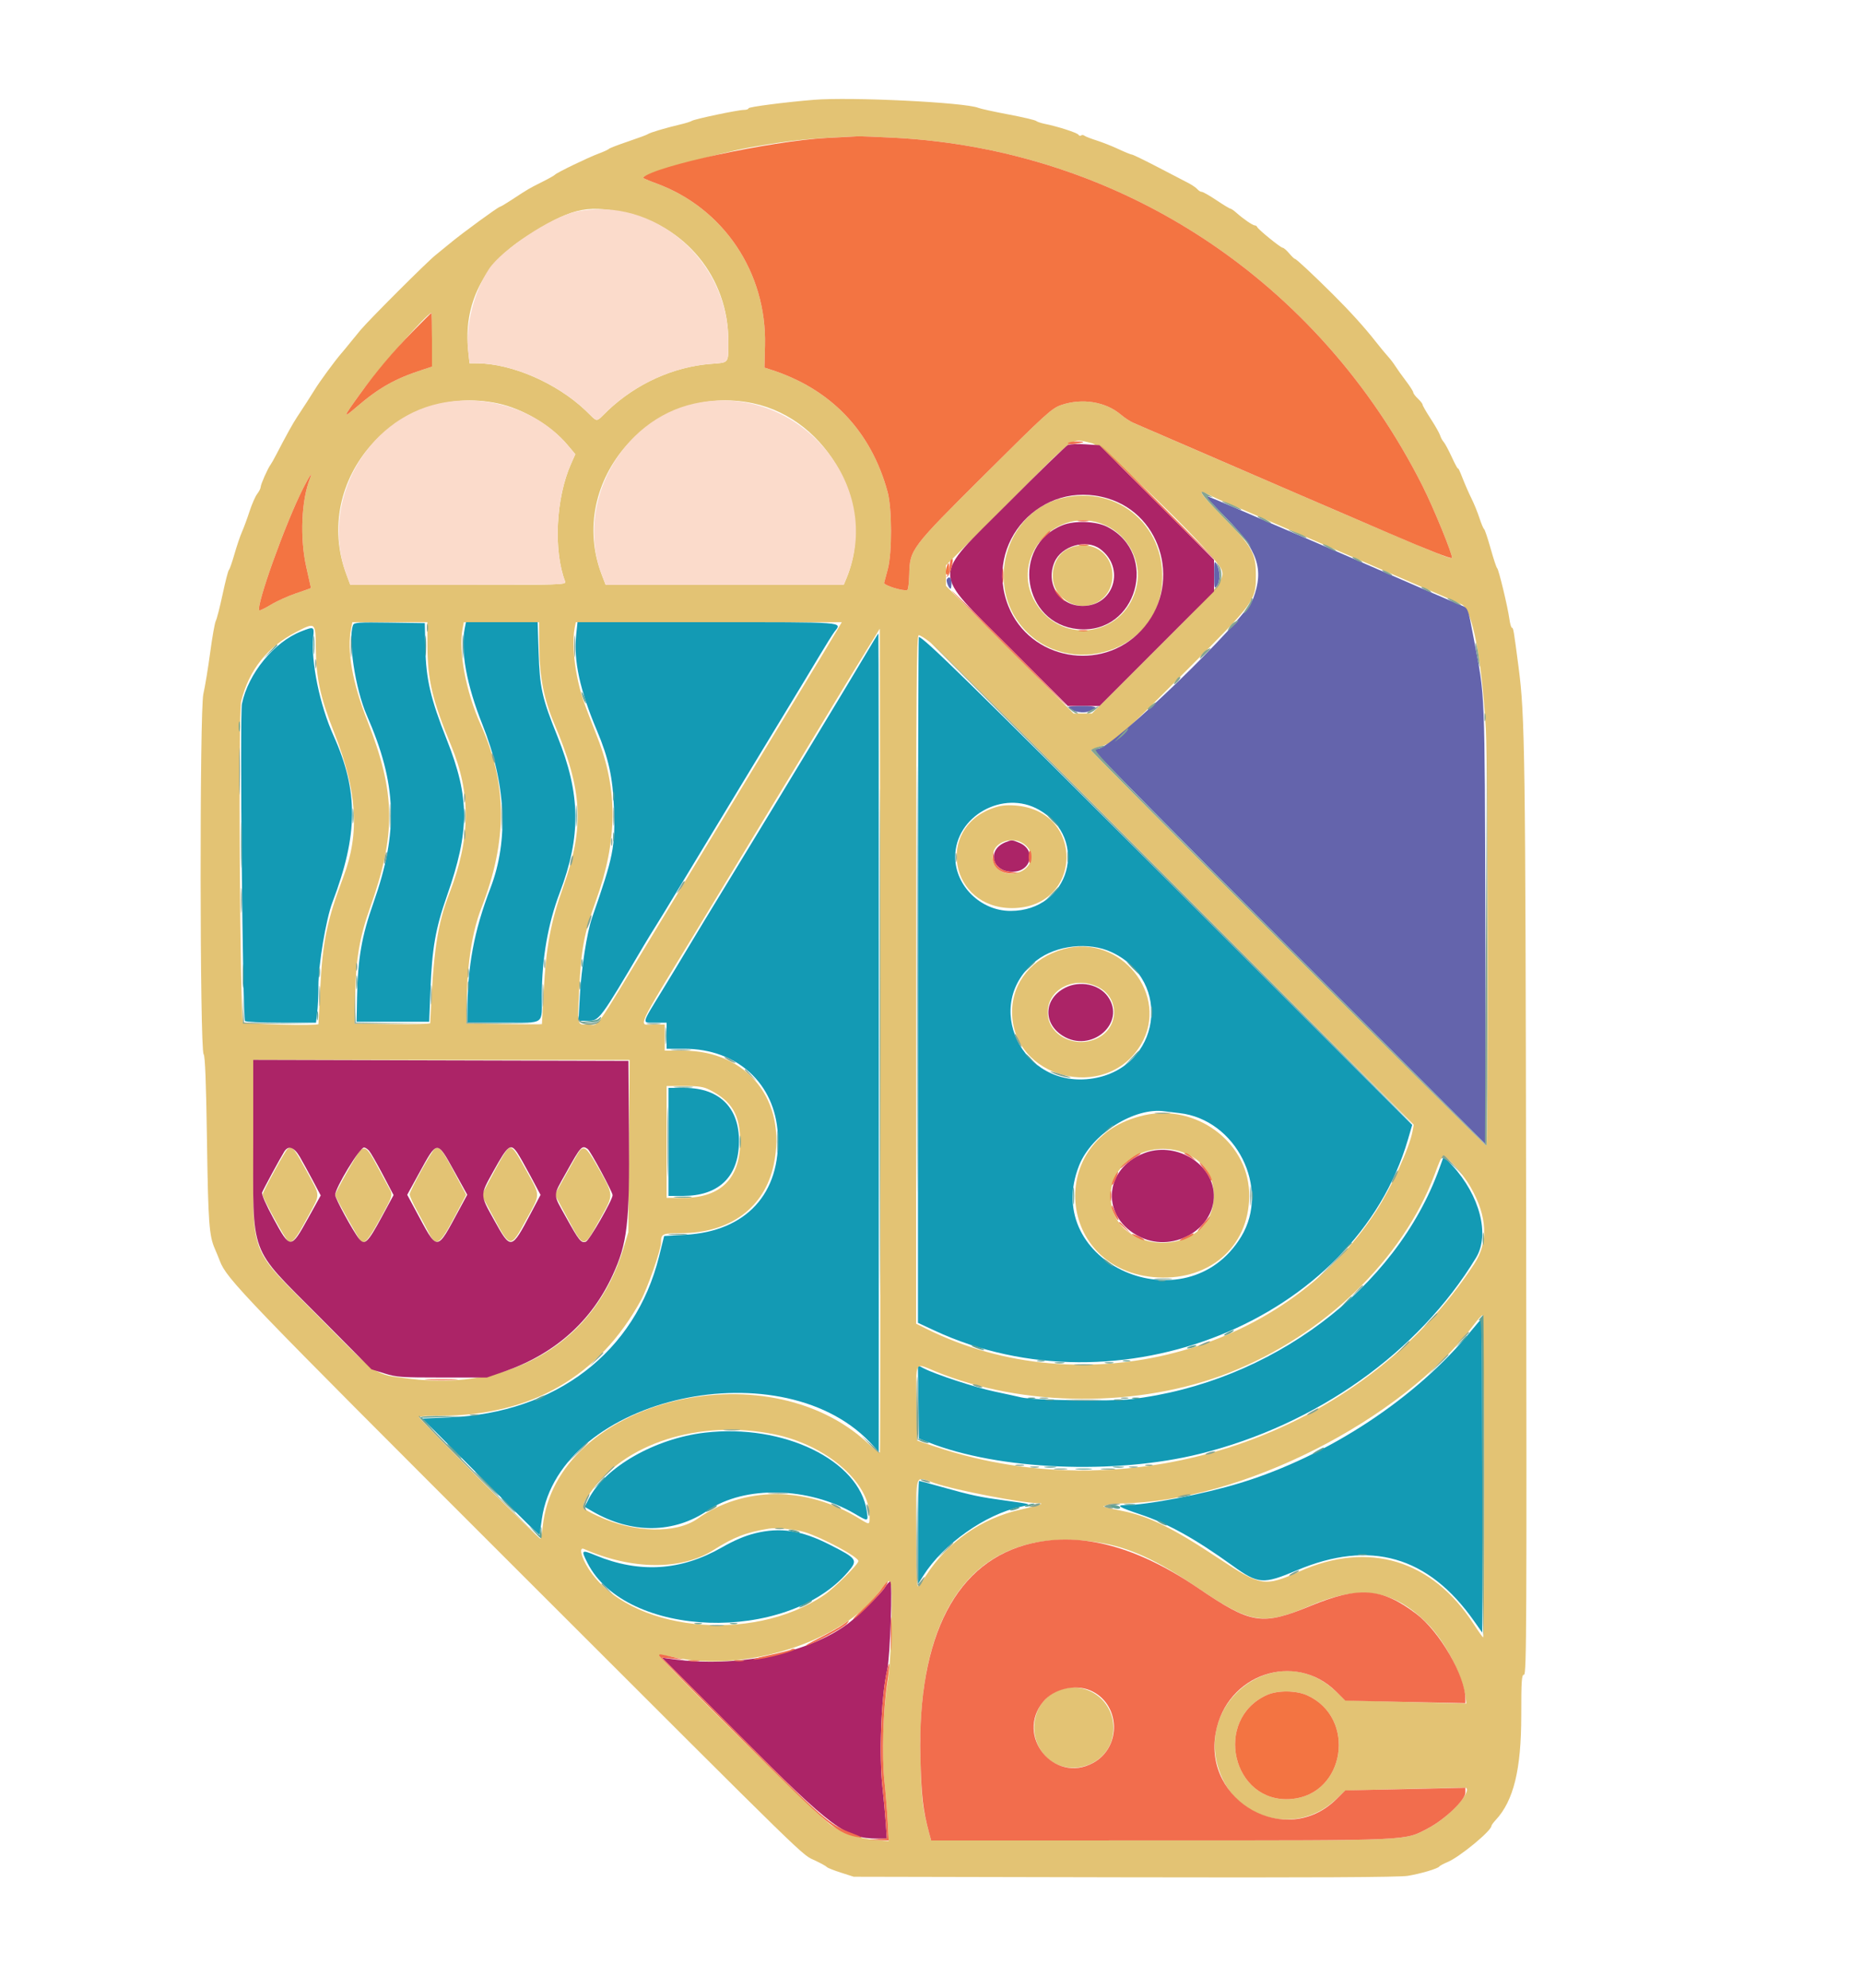 <svg id="svg" version="1.1" xmlns="http://www.w3.org/2000/svg" xmlns:xlink="http://www.w3.org/1999/xlink" width="400" height="426.914" viewBox="0, 0, 400,426.914"><g id="svgg"><path id="path0" d="M75.846 134.224 C 74.699 137.214,76.328 147.963,78.773 153.542 C 85.262 168.345,85.631 178.510,80.236 193.824 C 77.685 201.062,76.861 205.811,76.700 214.200 L 76.600 219.400 84.400 219.400 L 92.200 219.400 92.466 212.600 C 92.817 203.601,93.559 199.367,96.005 192.399 C 100.922 178.386,100.918 171.291,95.982 158.838 C 92.508 150.073,91.524 145.877,91.377 139.200 L 91.258 133.800 83.675 133.692 C 77.023 133.596,76.062 133.662,75.846 134.224 M99.850 134.850 C 98.883 139.683,100.233 147.075,103.639 155.599 C 108.704 168.277,109.306 180.389,105.381 190.642 C 101.799 199.998,100.409 207.496,100.402 217.500 L 100.400 219.600 108.153 219.600 C 117.241 219.600,116.384 220.223,116.398 213.600 C 116.414 205.800,117.732 198.291,120.242 191.698 C 124.873 179.531,124.741 170.507,119.749 158.109 C 116.447 149.909,115.950 147.696,115.705 140.100 L 115.496 133.600 107.798 133.600 L 100.100 133.600 99.850 134.850 M123.780 136.245 C 123.183 141.819,124.557 148.175,128.242 156.888 C 130.718 162.742,131.657 167.005,131.887 173.439 C 132.190 181.904,131.805 183.837,127.181 197.080 C 126.088 200.209,124.869 208.044,124.558 213.947 L 124.280 219.200 126.336 219.200 C 128.730 219.200,128.928 218.932,138.272 203.088 C 138.892 202.036,140.049 200.146,140.843 198.888 C 141.637 197.629,143.968 193.810,146.023 190.400 C 148.078 186.990,151.780 180.870,154.249 176.800 C 156.719 172.730,160.096 167.150,161.754 164.400 C 163.413 161.650,166.743 156.160,169.154 152.200 C 171.566 148.240,174.666 143.110,176.042 140.800 C 177.419 138.490,178.872 136.171,179.273 135.646 C 180.908 133.502,182.212 133.600,152.032 133.600 L 124.064 133.600 123.780 136.245 M64.713 135.575 C 58.856 137.865,53.325 144.620,51.972 151.133 C 51.502 153.399,52.127 218.434,52.627 219.243 C 52.748 219.439,56.232 219.600,60.368 219.600 L 67.889 219.600 68.141 217.500 C 68.280 216.345,68.395 213.749,68.397 211.732 C 68.401 207.091,70.024 197.409,71.406 193.775 C 76.965 179.162,77.027 169.874,71.646 157.955 C 68.683 151.392,66.778 142.131,67.292 136.786 C 67.508 134.531,67.451 134.505,64.713 135.575 M185.953 140.515 C 184.498 142.982,179.925 150.580,175.793 157.400 C 171.660 164.220,167.793 170.610,167.200 171.600 C 166.607 172.590,164.090 176.730,161.607 180.800 C 152.372 195.939,148.167 202.863,146.967 204.903 C 146.289 206.056,144.174 209.550,142.267 212.666 C 137.689 220.150,137.809 219.600,140.757 219.600 L 143.200 219.600 143.200 222.400 L 143.200 225.200 146.979 225.200 C 158.327 225.200,166.495 232.639,167.090 243.516 C 167.786 256.255,160.302 264.409,147.238 265.143 L 142.677 265.400 141.580 269.800 C 136.455 290.360,119.429 303.405,96.475 304.362 L 90.751 304.600 102.075 315.970 C 108.304 322.223,113.966 327.851,114.658 328.475 L 115.916 329.609 116.401 326.195 C 120.154 299.753,168.805 289.087,187.684 310.567 L 188.767 311.800 188.784 223.900 C 188.793 175.555,188.755 136.007,188.700 136.015 C 188.645 136.023,187.409 138.048,185.953 140.515 M197.200 210.426 L 197.200 284.052 200.700 285.682 C 240.209 304.089,291.105 283.580,302.462 244.677 L 303.374 241.554 252.187 190.402 C 207.774 146.019,198.349 136.800,197.388 136.800 C 197.285 136.800,197.200 169.932,197.200 210.426 M223.228 173.902 C 234.141 180.149,229.766 195.601,217.085 195.600 C 210.703 195.599,205.200 190.228,205.200 184.000 C 205.200 175.257,215.508 169.483,223.228 173.902 M238.800 204.459 C 252.016 210.642,249.276 229.247,234.807 231.569 C 219.500 234.026,210.667 215.558,222.688 206.230 C 226.920 202.946,233.922 202.177,238.800 204.459 M143.600 245.200 L 143.600 256.800 146.729 256.800 C 154.152 256.800,158.389 252.963,158.732 245.927 C 159.111 238.166,154.813 233.613,147.100 233.604 L 143.600 233.600 143.600 245.200 M253.315 239.010 C 265.543 240.339,272.964 255.124,266.634 265.544 C 254.827 284.981,223.473 271.200,231.823 250.243 C 234.509 243.502,243.725 237.683,250.200 238.640 C 250.640 238.705,252.042 238.871,253.315 239.010 M309.227 250.836 C 299.833 276.814,272.986 296.904,242.928 300.449 C 238.623 300.957,222.004 300.684,219.400 300.063 C 218.520 299.853,215.917 299.283,213.615 298.796 C 209.502 297.926,200.982 295.135,198.464 293.833 L 197.183 293.171 197.291 301.033 L 197.400 308.895 199.400 309.689 C 214.450 315.663,239.458 316.728,257.776 312.174 C 282.876 305.933,304.769 290.388,317.097 270.052 C 320.078 265.135,317.908 256.705,312.008 250.290 L 310.154 248.273 309.227 250.836 M316.102 285.700 C 304.284 300.202,285.394 312.648,266.400 318.447 C 258.473 320.867,246.323 323.200,241.649 323.200 C 239.645 323.200,240.429 323.667,245.000 325.195 C 250.942 327.181,256.762 330.417,264.800 336.205 C 270.309 340.172,271.351 340.247,278.600 337.191 C 294.367 330.545,306.821 334.113,316.668 348.097 L 318.400 350.556 318.400 316.878 C 318.400 298.355,318.341 283.200,318.270 283.200 C 318.198 283.200,317.223 284.325,316.102 285.700 M151.400 307.634 C 140.692 308.895,129.939 315.038,126.457 321.883 L 125.601 323.567 127.300 324.549 C 135.699 329.401,144.753 329.319,152.065 324.324 C 159.963 318.929,173.724 319.244,183.624 325.046 C 186.555 326.763,186.545 326.765,186.210 324.500 C 184.592 313.544,168.289 305.645,151.400 307.634 M197.200 329.078 L 197.200 340.157 198.371 338.310 C 202.662 331.545,211.639 325.199,219.264 323.543 C 221.792 322.994,221.856 323.020,216.000 322.217 C 210.349 321.443,208.702 321.093,202.545 319.364 C 199.875 318.614,197.580 318.000,197.445 318.000 C 197.310 318.000,197.200 322.985,197.200 329.078 M162.201 329.243 C 160.040 329.774,157.707 330.768,155.016 332.305 C 146.259 337.307,137.363 337.861,127.976 333.990 C 124.874 332.711,124.780 332.798,126.214 335.627 C 134.414 351.810,168.939 352.984,182.167 337.530 C 184.359 334.969,184.174 334.694,178.200 331.667 C 172.116 328.584,167.645 327.907,162.201 329.243 " stroke="none" fill="#139ab4" fill-rule="evenodd"></path><path id="path1" d="M174.800 21.435 C 168.631 21.939,160.800 22.956,160.800 23.251 C 160.800 23.443,160.353 23.600,159.806 23.600 C 158.525 23.600,149.126 25.580,148.600 25.960 C 148.380 26.119,147.210 26.480,146.000 26.762 C 143.086 27.441,139.450 28.525,139.200 28.790 C 139.090 28.907,137.200 29.610,135.000 30.353 C 132.800 31.095,130.910 31.824,130.800 31.972 C 130.690 32.120,129.700 32.574,128.600 32.981 C 126.299 33.833,119.520 37.112,119.209 37.523 C 119.094 37.676,117.830 38.384,116.400 39.098 C 113.646 40.474,113.505 40.557,109.931 42.900 C 108.673 43.725,107.536 44.400,107.405 44.400 C 107.048 44.400,99.325 50.040,96.741 52.187 C 95.939 52.854,94.499 54.029,93.541 54.798 C 91.650 56.316,79.473 68.480,77.447 70.873 C 76.761 71.684,75.801 72.854,75.313 73.473 C 74.825 74.093,73.884 75.230,73.224 76.000 C 71.866 77.582,68.665 81.948,67.664 83.586 C 66.918 84.805,65.182 87.497,63.786 89.600 C 62.910 90.919,61.496 93.473,59.355 97.600 C 58.842 98.590,58.282 99.580,58.111 99.800 C 57.546 100.526,56.000 104.011,56.000 104.557 C 56.000 104.851,55.667 105.521,55.259 106.046 C 54.852 106.571,54.109 108.260,53.608 109.800 C 53.107 111.340,52.377 113.320,51.986 114.200 C 51.595 115.080,50.863 117.240,50.359 119.000 C 49.855 120.760,49.319 122.290,49.167 122.400 C 49.015 122.510,48.411 124.850,47.824 127.600 C 47.236 130.350,46.577 132.927,46.358 133.326 C 46.139 133.726,45.595 136.786,45.149 140.126 C 44.703 143.467,44.045 147.460,43.687 149.000 C 42.864 152.535,42.916 225.350,43.742 226.361 C 44.062 226.753,44.279 232.357,44.464 244.961 C 44.720 262.513,44.926 265.347,46.145 268.123 C 46.454 268.825,46.941 270.013,47.227 270.762 C 48.714 274.648,52.151 278.217,111.003 337.000 C 175.904 401.826,172.019 398.040,175.186 399.547 C 176.404 400.126,177.503 400.738,177.628 400.908 C 177.754 401.077,179.104 401.615,180.628 402.102 L 183.400 402.989 241.600 403.111 C 281.938 403.195,300.598 403.100,302.400 402.801 C 305.256 402.326,308.886 401.251,309.200 400.786 C 309.310 400.623,310.109 400.195,310.975 399.834 C 313.569 398.754,320.400 393.120,320.400 392.060 C 320.400 391.913,320.817 391.342,321.326 390.793 C 325.167 386.651,326.800 379.963,326.800 368.374 C 326.800 360.831,326.884 359.600,327.402 359.600 C 327.936 359.600,327.986 348.506,327.849 260.500 C 327.695 161.210,327.592 153.765,326.235 143.353 C 325.186 135.312,325.100 134.800,324.800 134.800 C 324.640 134.800,324.392 133.948,324.249 132.907 C 323.889 130.277,321.951 122.243,321.619 122.000 C 321.468 121.890,320.841 120.000,320.224 117.800 C 319.607 115.600,318.971 113.710,318.810 113.600 C 318.649 113.490,318.197 112.410,317.804 111.200 C 317.411 109.990,316.641 108.105,316.093 107.012 C 315.545 105.918,314.679 103.938,314.168 102.612 C 313.657 101.285,313.229 100.380,313.216 100.600 C 313.203 100.820,312.612 99.740,311.902 98.200 C 311.191 96.660,310.395 95.174,310.131 94.898 C 309.868 94.621,309.526 93.991,309.371 93.498 C 309.216 93.004,308.304 91.395,307.344 89.921 C 306.385 88.448,305.600 87.084,305.600 86.891 C 305.600 86.698,305.150 86.117,304.600 85.600 C 304.050 85.083,303.600 84.484,303.600 84.267 C 303.600 84.051,302.904 82.957,302.053 81.837 C 301.202 80.717,300.167 79.269,299.754 78.619 C 299.341 77.970,298.642 77.054,298.201 76.583 C 297.761 76.112,296.516 74.604,295.436 73.232 C 293.090 70.251,289.958 66.797,286.362 63.222 C 282.109 58.995,278.474 55.600,278.202 55.600 C 278.062 55.600,277.494 55.060,276.939 54.400 C 276.383 53.740,275.757 53.200,275.547 53.200 C 275.109 53.200,270.268 49.264,270.067 48.744 C 269.993 48.555,269.761 48.400,269.550 48.400 C 269.111 48.400,267.099 47.018,265.619 45.700 C 265.063 45.205,264.476 44.800,264.314 44.800 C 264.152 44.800,262.811 43.990,261.335 43.000 C 259.859 42.010,258.437 41.200,258.175 41.200 C 257.912 41.200,257.485 40.943,257.225 40.630 C 256.964 40.316,256.087 39.716,255.276 39.295 C 254.464 38.875,251.494 37.332,248.675 35.866 C 245.857 34.399,243.382 33.200,243.176 33.200 C 242.971 33.200,241.677 32.674,240.301 32.030 C 238.925 31.387,236.810 30.549,235.600 30.169 C 234.390 29.789,233.203 29.327,232.963 29.142 C 232.723 28.958,232.398 28.935,232.241 29.092 C 232.085 29.249,231.831 29.177,231.678 28.933 C 231.407 28.501,227.216 27.150,224.400 26.587 C 223.630 26.434,222.806 26.152,222.569 25.962 C 222.332 25.772,219.632 25.142,216.569 24.562 C 213.506 23.983,210.640 23.356,210.200 23.169 C 207.406 21.985,182.801 20.780,174.800 21.435 M192.200 29.581 C 240.790 32.165,283.284 60.171,305.569 104.298 C 307.957 109.026,312.086 119.120,311.916 119.811 C 311.799 120.283,306.064 117.866,258.000 97.087 C 250.630 93.901,244.060 91.055,243.400 90.763 C 242.740 90.471,241.579 89.704,240.820 89.058 C 237.523 86.254,232.507 85.433,228.000 86.962 C 225.963 87.653,224.755 88.748,211.681 101.754 C 195.582 117.770,195.452 117.941,195.326 123.391 C 195.285 125.147,195.094 126.635,194.902 126.699 C 194.022 126.993,189.806 125.680,189.934 125.152 C 190.007 124.849,190.362 123.520,190.723 122.200 C 191.653 118.794,191.633 109.136,190.689 105.665 C 187.100 92.481,178.428 83.443,165.411 79.317 L 164.221 78.940 164.340 74.170 C 164.729 58.494,155.415 44.644,140.931 39.362 C 139.309 38.770,138.046 38.221,138.126 38.141 C 139.100 37.166,154.627 32.797,161.200 31.647 C 170.144 30.083,173.683 29.718,184.200 29.271 C 184.860 29.243,188.460 29.383,192.200 29.581 M133.810 45.582 C 147.227 48.281,156.486 59.604,156.466 73.290 C 156.459 78.113,156.678 77.830,152.714 78.135 C 144.690 78.753,136.674 82.379,130.610 88.132 C 127.775 90.822,128.625 90.822,125.790 88.132 C 119.600 82.257,109.989 78.076,102.532 78.014 L 100.864 78.000 100.579 75.343 C 99.514 65.395,103.799 56.760,112.600 51.123 C 122.541 44.755,125.655 43.942,133.810 45.582 M92.800 72.968 L 92.800 78.736 90.700 79.419 C 84.854 81.323,81.412 83.263,76.684 87.319 C 73.542 90.016,73.602 89.766,77.337 84.600 C 81.341 79.063,91.800 67.200,92.679 67.200 C 92.745 67.200,92.800 69.796,92.800 72.968 M106.874 86.610 C 112.324 87.746,118.358 91.327,121.901 95.528 L 123.588 97.529 122.644 99.664 C 119.403 106.999,118.855 118.267,121.415 124.900 C 121.671 125.562,120.416 125.600,98.472 125.600 L 75.257 125.600 74.425 123.376 C 66.794 102.979,85.223 82.098,106.874 86.610 M161.800 86.606 C 178.073 90.048,188.173 109.008,181.826 124.199 L 181.241 125.600 155.676 125.600 L 130.111 125.600 129.266 123.391 C 121.531 103.179,140.225 82.043,161.800 86.606 M234.600 95.179 C 236.597 95.610,255.767 113.842,260.840 120.136 C 264.006 124.065,264.521 123.266,248.494 139.294 L 234.587 153.200 232.600 153.200 L 230.613 153.200 216.906 139.494 L 203.200 125.787 203.200 123.600 L 203.200 121.413 216.758 107.855 C 231.800 92.814,229.897 94.166,234.600 95.179 M66.605 102.700 C 64.733 107.377,64.390 115.559,65.804 121.793 C 66.352 124.209,66.800 126.219,66.800 126.260 C 66.800 126.301,65.405 126.799,63.700 127.368 C 61.995 127.937,59.543 129.039,58.251 129.818 C 56.959 130.598,55.819 131.152,55.718 131.051 C 54.905 130.239,61.289 112.429,65.092 104.900 C 66.434 102.242,67.282 101.010,66.605 102.700 M259.966 106.383 C 260.810 106.813,262.378 107.513,263.450 107.938 C 264.523 108.364,269.000 110.281,273.400 112.199 C 277.800 114.116,282.390 116.098,283.600 116.602 C 284.810 117.106,287.420 118.231,289.400 119.102 C 291.380 119.974,297.410 122.582,302.800 124.898 C 308.190 127.214,313.231 129.412,314.001 129.782 C 316.280 130.875,318.311 141.359,319.193 156.575 C 319.650 164.470,319.749 246.000,319.301 246.000 C 318.927 246.000,234.400 161.503,234.400 161.129 C 234.400 160.979,235.389 160.569,236.599 160.218 C 239.376 159.410,239.962 158.888,255.261 143.588 C 269.519 129.329,269.786 128.963,269.794 123.600 C 269.802 118.767,269.043 117.416,262.657 110.900 C 257.483 105.621,257.050 104.895,259.966 106.383 M228.122 106.972 C 216.723 109.735,211.758 124.342,218.980 133.869 C 228.070 145.860,247.773 140.911,249.545 126.191 C 251.075 113.481,240.480 103.976,228.122 106.972 M237.445 112.778 C 242.334 114.937,245.262 120.478,244.226 125.611 C 242.035 136.473,228.352 138.941,222.521 129.525 C 216.531 119.854,226.963 108.148,237.445 112.778 M229.200 117.980 C 226.099 119.631,225.132 124.463,227.327 127.340 C 231.253 132.487,238.967 130.009,238.982 123.597 C 238.993 118.429,233.876 115.492,229.200 117.980 M91.816 138.700 C 91.839 146.006,92.894 150.423,96.954 160.200 C 101.184 170.385,101.077 180.064,96.606 191.640 C 93.925 198.581,93.109 204.046,92.414 219.708 C 92.406 219.878,88.755 219.968,84.300 219.908 L 76.200 219.800 76.315 213.400 C 76.448 205.985,77.279 201.132,79.467 195.000 C 85.120 179.151,85.008 170.269,78.961 154.893 C 75.665 146.513,74.475 139.723,75.450 134.850 L 75.700 133.600 83.750 133.600 L 91.800 133.600 91.816 138.700 M115.860 139.300 C 115.925 145.463,116.880 150.252,119.071 155.400 C 125.163 169.714,125.596 177.536,121.006 190.400 C 118.307 197.964,117.293 203.363,116.801 212.800 C 116.600 216.650,116.428 219.849,116.418 219.908 C 116.408 219.968,112.755 219.968,108.300 219.908 L 100.200 219.800 100.277 214.600 C 100.392 206.743,101.482 199.902,103.398 195.000 C 109.055 180.526,109.008 168.317,103.246 155.555 C 100.112 148.614,98.457 139.884,99.362 135.064 L 99.636 133.600 107.718 133.600 L 115.800 133.601 115.860 139.300 M179.723 135.500 C 179.112 136.545,177.681 138.930,176.543 140.800 C 175.404 142.670,173.277 146.180,171.814 148.600 C 170.352 151.020,167.182 156.240,164.770 160.200 C 162.357 164.160,158.486 170.550,156.166 174.400 C 153.847 178.250,150.469 183.830,148.660 186.800 C 146.851 189.770,143.463 195.350,141.131 199.200 C 126.910 222.677,128.809 220.000,126.375 220.000 C 123.904 220.000,124.036 220.510,124.426 212.474 C 124.848 203.756,125.480 200.402,128.018 193.399 C 132.661 180.588,132.768 169.633,128.361 158.400 C 125.160 150.242,124.733 148.964,123.970 145.256 C 123.198 141.502,122.982 137.188,123.450 134.850 L 123.700 133.600 152.267 133.600 L 180.834 133.600 179.723 135.500 M67.843 139.101 C 67.902 145.621,68.791 149.712,71.815 157.394 C 76.744 169.912,77.316 178.913,73.777 188.265 C 70.266 197.543,69.289 202.244,68.799 212.200 C 68.594 216.380,68.420 219.845,68.413 219.900 C 68.358 220.324,52.353 219.928,52.219 219.500 C 51.543 217.334,51.156 153.182,51.803 150.600 C 53.492 143.859,57.413 138.923,63.642 135.700 C 67.777 133.560,67.792 133.573,67.843 139.101 M189.013 311.920 C 188.909 312.024,187.725 311.091,186.381 309.847 C 164.257 289.363,119.474 300.824,116.595 327.707 C 116.437 329.188,116.194 330.400,116.056 330.400 C 115.694 330.400,90.000 304.664,90.000 304.302 C 90.000 304.136,92.057 304.000,94.571 304.000 C 114.081 304.000,128.675 295.605,137.682 279.200 C 139.102 276.614,142.000 268.319,142.000 266.840 C 142.000 264.938,142.285 264.800,146.223 264.800 C 156.818 264.800,164.257 259.333,166.211 250.112 C 169.131 236.336,160.592 225.600,146.716 225.600 L 142.800 225.600 142.800 222.800 L 142.800 220.000 140.400 220.000 C 137.072 220.000,136.204 221.899,149.632 199.800 C 152.707 194.740,156.579 188.350,158.236 185.600 C 159.894 182.850,162.730 178.170,164.539 175.200 C 168.462 168.757,173.594 160.289,179.202 151.000 C 181.460 147.260,184.588 142.130,186.154 139.600 L 189.000 135.000 189.101 223.366 C 189.156 271.967,189.117 311.816,189.013 311.920 M199.864 137.961 C 200.929 138.820,224.729 162.469,252.753 190.515 L 303.706 241.508 303.434 242.960 C 302.770 246.497,298.889 254.998,295.655 260.000 C 275.781 290.735,232.503 302.042,198.900 285.280 L 196.800 284.233 196.800 210.316 C 196.800 146.972,196.881 136.400,197.364 136.400 C 197.674 136.400,198.799 137.103,199.864 137.961 M213.282 173.532 C 200.862 177.974,204.128 195.003,217.400 194.998 C 232.590 194.993,233.205 174.020,218.046 172.959 C 216.089 172.822,214.849 172.971,213.282 173.532 M219.326 180.847 C 223.211 182.834,221.610 187.600,217.057 187.600 C 214.035 187.600,212.190 184.420,213.843 182.060 C 214.933 180.503,217.531 179.929,219.326 180.847 M228.500 203.793 C 221.740 205.693,217.472 210.860,217.423 217.200 C 217.313 231.573,237.613 236.808,245.075 224.331 C 251.417 213.725,240.647 200.379,228.500 203.793 M235.996 211.998 C 240.497 214.294,240.421 220.545,235.864 222.870 C 231.052 225.324,225.067 222.293,225.067 217.400 C 225.067 212.324,230.943 209.420,235.996 211.998 M135.110 246.100 L 134.975 264.600 133.884 268.200 C 127.853 288.087,110.067 298.823,87.798 296.020 C 80.322 295.079,81.326 295.764,68.708 282.992 C 52.995 267.086,54.435 270.902,54.414 245.100 L 54.400 227.600 94.822 227.600 L 135.244 227.600 135.110 246.100 M152.434 234.017 C 157.266 236.482,159.000 239.436,159.000 245.200 C 159.000 253.011,154.790 257.200,146.940 257.200 L 143.200 257.200 143.200 245.200 L 143.200 233.200 147.016 233.200 C 150.069 233.200,151.152 233.363,152.434 234.017 M245.800 239.472 C 224.456 244.254,226.814 273.066,248.650 274.298 C 260.389 274.960,268.823 267.052,268.330 255.842 C 267.856 245.036,256.805 237.006,245.800 239.472 M61.774 246.706 C 61.278 247.049,56.400 255.955,56.400 256.519 C 56.400 257.172,61.168 265.875,61.823 266.419 C 62.706 267.152,63.456 266.257,66.159 261.241 C 68.884 256.184,68.905 257.070,65.926 251.569 C 63.677 247.417,62.990 246.412,62.400 246.412 C 62.290 246.412,62.009 246.544,61.774 246.706 M77.469 246.927 C 76.912 247.359,72.000 256.050,72.000 256.604 C 72.000 257.021,77.231 266.372,77.587 266.592 C 78.389 267.087,79.222 266.112,81.443 262.079 C 84.581 256.381,84.487 256.740,83.376 254.741 C 82.844 253.784,81.674 251.619,80.776 249.932 C 79.056 246.697,78.461 246.158,77.469 246.927 M93.379 246.706 C 92.719 247.166,88.000 255.718,88.000 256.454 C 88.000 256.815,88.727 258.436,89.616 260.056 C 90.505 261.675,91.617 263.758,92.088 264.685 C 93.732 267.919,94.418 267.454,97.974 260.694 L 100.149 256.562 97.819 252.181 C 94.869 246.636,94.367 246.017,93.379 246.706 M108.491 247.500 C 108.071 248.105,106.770 250.409,105.600 252.621 L 103.472 256.642 105.758 260.903 C 109.682 268.220,109.602 268.210,113.100 261.808 C 116.137 256.249,116.135 256.915,113.138 251.472 C 110.056 245.875,109.782 245.640,108.491 247.500 M124.910 246.737 C 124.491 247.001,124.163 247.547,120.941 253.358 L 119.190 256.515 121.146 260.158 C 125.659 268.562,125.121 268.474,129.076 261.449 C 131.831 256.556,131.834 256.682,128.817 251.294 C 126.383 246.948,125.749 246.208,124.910 246.737 M254.015 247.405 C 258.519 248.994,260.977 252.630,260.738 257.351 C 260.080 270.382,238.600 269.847,238.600 256.800 C 238.600 249.664,246.599 244.789,254.015 247.405 M315.934 254.937 C 319.526 261.229,319.781 266.705,316.700 271.404 C 292.455 308.380,243.677 324.932,201.000 310.664 L 197.000 309.327 196.892 301.264 C 196.767 292.012,196.430 292.596,200.845 294.424 C 219.740 302.247,244.819 302.361,264.169 294.710 C 284.496 286.673,301.324 270.430,308.172 252.237 C 309.962 247.480,309.762 247.592,312.189 249.989 C 313.350 251.135,315.035 253.362,315.934 254.937 M318.800 317.000 C 318.800 336.030,318.719 351.600,318.619 351.600 C 318.520 351.600,317.604 350.310,316.585 348.734 C 307.655 334.931,293.986 330.798,279.173 337.425 C 271.681 340.776,270.846 340.643,261.800 334.640 C 251.902 328.072,246.795 325.563,241.000 324.419 C 239.680 324.158,238.240 323.841,237.800 323.713 L 237.000 323.482 237.800 323.169 C 238.240 322.997,239.595 322.844,240.810 322.828 C 266.547 322.501,301.047 305.046,316.582 284.493 C 317.452 283.342,318.307 282.400,318.482 282.400 C 318.657 282.400,318.800 297.970,318.800 317.000 M166.380 307.996 C 177.467 310.255,186.800 318.289,186.800 325.574 C 186.800 327.513,186.893 327.495,184.506 326.032 C 173.168 319.082,159.757 319.109,149.863 326.103 C 145.226 329.381,136.220 329.161,128.500 325.582 C 124.718 323.829,124.663 323.684,126.650 320.745 C 133.976 309.909,150.208 304.700,166.380 307.996 M200.637 318.419 C 205.157 319.985,219.750 322.800,223.351 322.800 C 224.492 322.800,222.815 323.347,219.102 324.186 C 210.821 326.057,203.598 331.108,198.953 338.274 C 198.214 339.414,197.427 340.460,197.205 340.597 C 196.935 340.764,196.800 336.960,196.800 329.224 C 196.800 315.942,196.437 316.963,200.637 318.419 M172.862 328.992 C 176.696 330.176,184.400 334.321,184.400 335.199 C 184.400 335.889,179.265 340.997,177.079 342.482 C 161.360 353.157,135.020 350.232,126.439 336.861 C 124.850 334.384,124.314 332.108,125.437 332.601 C 135.786 337.147,146.361 337.226,153.324 332.808 C 157.691 330.037,160.271 329.044,165.200 328.237 C 166.747 327.984,170.934 328.397,172.862 328.992 M236.000 331.216 C 242.624 332.261,248.472 334.945,257.531 341.098 C 268.670 348.665,271.397 349.094,281.334 344.849 C 292.134 340.234,299.028 341.198,306.352 348.346 C 310.373 352.270,314.297 359.797,314.869 364.684 L 315.000 365.800 311.400 365.705 C 309.420 365.652,303.570 365.496,298.400 365.357 L 289.000 365.104 286.901 363.130 C 274.315 351.296,255.272 365.907,262.554 381.811 C 266.869 391.237,279.101 393.664,286.724 386.606 L 289.020 384.481 301.944 384.140 C 309.053 383.953,314.917 383.849,314.977 383.909 C 316.067 385.010,311.071 390.340,306.903 392.523 C 301.608 395.297,304.008 395.185,249.315 395.193 L 200.031 395.200 199.629 393.700 C 198.105 388.017,197.912 386.318,197.717 376.869 C 197.036 343.746,210.867 327.252,236.000 331.216 M191.485 348.700 C 191.369 354.526,191.068 359.167,190.647 361.600 C 189.720 366.966,189.408 376.830,189.988 382.400 C 190.252 384.930,190.567 388.873,190.689 391.163 L 190.910 395.325 188.128 395.092 C 184.730 394.807,181.618 393.793,178.684 392.015 C 176.438 390.654,141.213 355.854,141.645 355.422 C 141.760 355.307,143.192 355.508,144.827 355.869 C 160.120 359.244,181.283 352.395,189.075 341.549 C 191.578 338.064,191.689 338.395,191.485 348.700 M226.972 363.157 C 222.530 365.175,220.802 370.947,223.320 375.358 C 227.608 382.869,239.182 379.754,239.196 371.084 C 239.207 364.687,232.779 360.519,226.972 363.157 M280.800 364.031 C 291.525 368.876,288.983 385.371,277.367 386.304 C 264.747 387.316,260.523 369.247,272.145 363.969 C 274.428 362.932,278.432 362.961,280.800 364.031 " stroke="none" fill="#e3c374" fill-rule="evenodd"></path><path id="path2" d="M229.400 95.564 C 228.960 95.765,223.155 101.398,216.500 108.080 C 199.935 124.714,199.898 122.026,216.928 139.100 L 229.395 151.600 232.800 151.600 L 236.205 151.600 248.502 139.298 L 260.800 126.995 260.800 123.595 L 260.800 120.195 248.500 107.901 L 236.200 95.606 233.200 95.402 C 231.550 95.290,229.840 95.362,229.400 95.564 M237.887 107.004 C 249.952 110.586,253.905 126.030,245.153 135.387 C 236.622 144.506,221.244 141.689,216.629 130.162 C 211.172 116.532,223.768 102.810,237.887 107.004 M228.226 112.784 C 217.066 117.278,219.619 134.007,231.630 135.096 C 244.230 136.239,249.153 118.931,237.877 113.130 C 235.459 111.886,230.865 111.721,228.226 112.784 M236.330 117.881 C 241.804 121.935,239.310 130.114,232.600 130.114 C 227.629 130.114,224.569 125.399,226.515 120.741 C 227.983 117.229,233.341 115.667,236.330 117.881 M216.008 180.846 C 211.950 182.466,213.041 187.200,217.472 187.200 C 221.552 187.200,222.685 182.514,218.981 180.966 C 217.426 180.317,217.344 180.313,216.008 180.846 M228.808 212.100 C 224.255 214.426,223.973 219.679,228.256 222.394 C 234.391 226.286,242.044 219.680,237.993 213.990 C 236.098 211.329,231.976 210.481,228.808 212.100 M54.400 244.541 C 54.400 270.391,53.245 267.278,68.568 282.718 L 79.800 294.036 82.600 294.918 C 85.163 295.725,86.212 295.800,95.000 295.798 L 104.600 295.797 108.400 294.476 C 119.172 290.732,127.035 283.745,131.588 273.869 C 134.791 266.923,135.265 262.830,135.118 243.400 L 135.000 227.800 94.700 227.693 L 54.400 227.586 54.400 244.541 M64.398 248.400 C 64.976 249.390,66.224 251.661,67.173 253.447 L 68.898 256.695 66.149 261.647 C 62.457 268.299,62.367 268.299,58.751 261.655 C 57.121 258.662,56.157 256.458,56.305 256.069 C 56.589 255.330,60.208 248.651,61.071 247.275 C 61.945 245.881,63.171 246.296,64.398 248.400 M79.287 247.100 C 79.623 247.485,80.944 249.784,82.222 252.209 L 84.547 256.617 81.974 261.374 C 79.018 266.836,78.338 267.487,77.139 266.000 C 75.868 264.425,72.000 257.346,72.000 256.597 C 72.000 255.083,77.280 246.400,78.200 246.400 C 78.462 246.400,78.951 246.715,79.287 247.100 M97.619 251.571 L 100.375 256.543 98.734 259.571 C 93.620 269.004,94.178 268.992,89.217 259.778 L 87.482 256.557 89.996 251.978 C 93.978 244.724,93.828 244.732,97.619 251.571 M111.105 247.500 C 111.522 248.105,112.822 250.394,113.992 252.586 L 116.121 256.572 113.997 260.586 C 109.836 268.448,109.747 268.464,106.159 262.000 C 103.050 256.398,103.054 256.794,106.049 251.400 C 109.120 245.869,109.680 245.436,111.105 247.500 M126.237 246.706 C 126.800 247.085,131.600 255.968,131.600 256.632 C 131.600 257.651,126.581 266.386,125.855 266.631 C 124.837 266.974,124.422 266.464,121.627 261.430 C 118.692 256.145,118.691 257.054,121.635 251.770 C 124.794 246.099,124.999 245.873,126.237 246.706 M245.800 247.612 C 236.903 251.041,236.437 261.549,245.000 265.650 C 252.414 269.201,261.566 263.474,260.704 255.823 C 259.980 249.400,252.234 245.133,245.800 247.612 M190.055 340.910 C 189.243 342.225,184.332 347.023,182.092 348.691 C 173.544 355.055,158.280 358.141,144.600 356.272 L 142.200 355.944 159.000 372.792 C 178.840 392.690,181.675 394.800,188.560 394.800 L 190.518 394.800 190.256 391.100 C 190.113 389.065,189.826 385.960,189.619 384.200 C 188.791 377.151,189.277 364.270,190.586 358.600 C 191.240 355.765,191.791 339.600,191.234 339.600 C 191.031 339.600,190.501 340.190,190.055 340.910 " stroke="none" fill="#ac2467" fill-rule="evenodd"></path><path id="path3" d="M263.309 111.124 C 270.207 118.109,271.605 122.250,269.197 128.563 C 267.413 133.240,238.893 160.800,235.837 160.800 C 235.513 160.800,235.157 160.946,235.047 161.124 C 234.937 161.302,253.832 180.427,277.036 203.624 L 319.225 245.800 319.086 198.400 C 318.936 146.906,319.064 150.069,316.614 137.200 C 315.297 130.278,315.433 130.618,313.691 129.900 C 312.240 129.302,304.221 125.831,290.800 119.992 C 287.170 118.412,282.580 116.435,280.600 115.597 C 278.620 114.759,275.560 113.454,273.800 112.696 C 272.040 111.938,268.033 110.211,264.895 108.859 C 261.757 107.506,259.066 106.400,258.916 106.400 C 258.766 106.400,260.742 108.526,263.309 111.124 M260.827 123.400 C 260.826 126.299,260.881 126.527,261.413 125.824 C 262.154 124.844,262.147 122.507,261.400 121.200 C 260.869 120.271,260.828 120.426,260.827 123.400 M203.405 124.392 C 203.173 124.768,203.830 126.400,204.214 126.400 C 204.316 126.400,204.400 125.860,204.400 125.200 C 204.400 124.027,203.888 123.611,203.405 124.392 M229.600 151.790 C 229.600 152.571,232.246 153.253,233.648 152.833 C 236.244 152.055,235.866 151.600,232.624 151.600 C 230.961 151.600,229.600 151.685,229.600 151.790 " stroke="none" fill="#6464ac" fill-rule="evenodd"></path><path id="path4" d="M123.850 45.422 C 118.645 46.456,107.846 53.539,105.048 57.754 C 101.818 62.621,99.988 69.822,100.579 75.343 L 100.864 78.000 102.532 78.014 C 109.989 78.076,119.600 82.257,125.790 88.132 C 128.625 90.822,127.775 90.822,130.610 88.132 C 136.674 82.379,144.690 78.753,152.714 78.135 C 156.678 77.830,156.459 78.113,156.466 73.290 C 156.491 55.814,140.465 42.120,123.850 45.422 M94.400 86.622 C 78.487 90.040,68.694 108.058,74.425 123.376 L 75.257 125.600 98.472 125.600 C 120.416 125.600,121.671 125.562,121.415 124.900 C 118.855 118.267,119.403 106.999,122.644 99.664 L 123.588 97.529 121.901 95.528 C 115.566 88.016,104.538 84.445,94.400 86.622 M149.203 86.648 C 133.340 90.114,123.483 108.280,129.266 123.391 L 130.111 125.600 155.676 125.600 L 181.241 125.600 181.826 124.199 C 190.302 103.914,171.138 81.855,149.203 86.648 " stroke="none" fill="#fbdbcb" fill-rule="evenodd"></path><path id="path5" d="M177.600 29.616 C 165.568 30.272,140.603 35.663,138.126 38.141 C 138.046 38.221,139.309 38.770,140.931 39.362 C 155.415 44.644,164.729 58.494,164.340 74.170 L 164.221 78.940 165.411 79.317 C 178.428 83.443,187.100 92.481,190.689 105.665 C 191.633 109.136,191.653 118.794,190.723 122.200 C 190.362 123.520,190.007 124.849,189.934 125.152 C 189.806 125.680,194.022 126.993,194.902 126.699 C 195.094 126.635,195.285 125.147,195.326 123.391 C 195.452 117.941,195.582 117.770,211.681 101.754 C 224.755 88.748,225.963 87.653,228.000 86.962 C 232.507 85.433,237.523 86.254,240.820 89.058 C 241.579 89.704,242.740 90.471,243.400 90.763 C 244.839 91.400,268.627 101.685,278.200 105.810 C 281.940 107.421,291.030 111.336,298.400 114.510 C 306.592 118.038,311.845 120.098,311.916 119.811 C 312.086 119.120,307.957 109.026,305.569 104.298 C 283.284 60.171,240.790 32.165,192.200 29.581 C 188.460 29.383,184.860 29.243,184.200 29.271 C 183.540 29.299,180.570 29.454,177.600 29.616 M88.547 71.300 C 84.385 75.556,80.808 79.800,77.337 84.600 C 73.602 89.766,73.542 90.016,76.684 87.319 C 81.412 83.263,84.854 81.323,90.700 79.419 L 92.800 78.736 92.800 72.968 C 92.800 69.796,92.745 67.200,92.679 67.200 C 92.612 67.200,90.753 69.045,88.547 71.300 M65.092 104.900 C 61.289 112.429,54.905 130.239,55.718 131.051 C 55.819 131.152,56.959 130.598,58.251 129.818 C 59.543 129.039,61.995 127.937,63.700 127.368 C 65.405 126.799,66.800 126.301,66.800 126.260 C 66.800 126.219,66.352 124.209,65.804 121.793 C 64.390 115.559,64.733 107.377,66.605 102.700 C 67.282 101.010,66.434 102.242,65.092 104.900 M203.500 121.333 C 203.027 122.487,203.117 123.843,203.631 123.329 C 203.868 123.092,204.003 122.381,203.931 121.749 C 203.824 120.806,203.746 120.731,203.500 121.333 M272.145 363.969 C 260.523 369.247,264.747 387.316,277.367 386.304 C 288.983 385.371,291.525 368.876,280.800 364.031 C 278.432 362.961,274.428 362.932,272.145 363.969 " stroke="none" fill="#f37442" fill-rule="evenodd"></path><path id="path6" d="M229.424 95.162 C 229.296 95.368,229.930 95.431,230.900 95.307 C 233.152 95.019,233.321 94.800,231.290 94.800 C 230.387 94.800,229.547 94.963,229.424 95.162 M248.400 107.800 C 255.107 114.510,260.685 120.000,260.795 120.000 C 260.905 120.000,255.507 114.510,248.800 107.800 C 242.093 101.090,236.515 95.600,236.405 95.600 C 236.295 95.600,241.693 101.090,248.400 107.800 M231.705 111.887 C 232.314 111.979,233.214 111.977,233.705 111.882 C 234.197 111.787,233.700 111.711,232.600 111.714 C 231.500 111.717,231.097 111.795,231.705 111.887 M224.175 115.300 L 223.000 116.600 224.300 115.425 C 225.015 114.779,225.600 114.194,225.600 114.125 C 225.600 113.816,225.270 114.088,224.175 115.300 M231.900 117.082 C 232.395 117.178,233.205 117.178,233.700 117.082 C 234.195 116.987,233.790 116.909,232.800 116.909 C 231.810 116.909,231.405 116.987,231.900 117.082 M204.267 120.267 C 204.120 120.413,204.000 121.097,204.000 121.787 C 204.000 122.476,203.775 123.292,203.500 123.601 C 203.079 124.073,203.104 124.083,203.659 123.665 C 204.134 123.308,204.962 120.000,204.577 120.000 C 204.553 120.000,204.413 120.120,204.267 120.267 M215.328 123.600 C 215.328 125.030,215.401 125.615,215.489 124.900 C 215.578 124.185,215.578 123.015,215.489 122.300 C 215.401 121.585,215.328 122.170,215.328 123.600 M226.714 127.004 C 226.941 127.447,227.548 128.166,228.063 128.602 C 228.967 129.366,228.965 129.352,228.006 128.197 C 226.413 126.279,226.279 126.155,226.714 127.004 M216.600 139.200 C 223.417 146.020,229.085 151.600,229.195 151.600 C 229.305 151.600,223.817 146.020,217.000 139.200 C 210.183 132.380,204.515 126.800,204.405 126.800 C 204.295 126.800,209.783 132.380,216.600 139.200 M231.905 135.483 C 232.402 135.579,233.122 135.575,233.505 135.475 C 233.887 135.375,233.480 135.296,232.600 135.301 C 231.720 135.305,231.407 135.387,231.905 135.483 M221.000 184.000 C 221.000 184.838,221.135 185.440,221.300 185.338 C 221.465 185.236,221.600 184.634,221.600 184.000 C 221.600 183.366,221.465 182.764,221.300 182.662 C 221.135 182.560,221.000 183.162,221.000 184.000 M213.267 184.064 C 213.174 186.104,214.946 187.623,217.331 187.547 L 219.000 187.493 217.125 187.231 C 214.792 186.905,213.688 185.942,213.489 184.058 L 213.334 182.600 213.267 184.064 M242.960 248.733 C 242.102 249.357,241.137 250.212,240.815 250.633 C 240.494 251.055,240.764 250.923,241.415 250.341 C 242.067 249.758,243.230 248.904,244.000 248.442 C 244.770 247.981,245.202 247.602,244.960 247.601 C 244.718 247.601,243.818 248.110,242.960 248.733 M254.433 247.721 C 254.525 247.788,255.140 248.158,255.800 248.545 L 257.000 249.247 256.056 248.424 C 255.536 247.971,254.921 247.600,254.689 247.600 C 254.457 247.600,254.342 247.654,254.433 247.721 M258.539 250.931 C 259.343 251.992,260.000 253.057,260.000 253.297 C 260.000 253.537,260.111 253.623,260.246 253.488 C 260.562 253.171,259.083 250.775,257.952 249.774 C 257.472 249.348,257.736 249.869,258.539 250.931 M239.386 252.827 C 239.037 253.502,238.807 254.214,238.876 254.409 C 238.944 254.604,239.302 254.051,239.670 253.182 C 240.465 251.306,240.287 251.084,239.386 252.827 M238.509 256.800 C 238.509 257.790,238.587 258.195,238.682 257.700 C 238.778 257.205,238.778 256.395,238.682 255.900 C 238.587 255.405,238.509 255.810,238.509 256.800 M238.832 259.120 C 238.796 259.698,239.907 262.000,240.221 262.000 C 240.331 262.000,240.171 261.505,239.865 260.900 C 239.560 260.295,239.209 259.530,239.086 259.200 C 238.936 258.797,238.853 258.771,238.832 259.120 M258.208 263.100 C 257.349 264.145,257.060 264.640,257.566 264.200 C 258.461 263.422,260.198 261.200,259.912 261.200 C 259.834 261.200,259.067 262.055,258.208 263.100 M240.400 262.525 C 240.400 262.594,240.985 263.179,241.700 263.825 L 243.000 265.000 241.825 263.700 C 240.730 262.488,240.400 262.216,240.400 262.525 M243.200 264.996 C 243.200 265.270,245.649 266.484,245.832 266.301 C 245.919 266.214,245.362 265.844,244.595 265.478 C 243.828 265.112,243.200 264.895,243.200 264.996 M254.600 265.622 C 253.720 266.038,253.234 266.384,253.520 266.390 C 254.102 266.401,256.400 265.284,256.400 264.990 C 256.400 264.756,256.518 264.714,254.600 265.622 M91.900 296.297 C 93.495 296.373,96.105 296.373,97.700 296.297 C 99.295 296.221,97.990 296.159,94.800 296.159 C 91.610 296.159,90.305 296.221,91.900 296.297 M221.676 331.384 C 205.500 335.071,197.087 351.192,197.721 377.289 C 197.925 385.695,198.261 388.627,199.584 393.542 L 200.031 395.200 249.315 395.193 C 303.972 395.185,301.621 395.294,306.860 392.540 C 310.396 390.683,314.800 386.455,314.800 384.920 L 314.800 383.884 301.900 384.170 L 289.000 384.455 287.000 386.408 C 276.325 396.832,258.437 386.875,261.172 372.031 C 263.482 359.492,278.130 354.487,287.000 363.205 L 289.000 365.170 301.900 365.449 L 314.800 365.727 314.800 364.822 C 314.800 359.904,309.291 350.356,304.247 346.533 C 296.860 340.935,291.952 340.561,281.600 344.806 C 271.040 349.137,268.841 348.789,257.335 340.970 C 244.290 332.104,232.465 328.925,221.676 331.384 M189.232 341.354 C 188.568 342.319,186.804 344.222,185.312 345.585 C 183.821 346.947,182.960 347.884,183.400 347.668 C 184.410 347.171,189.715 341.702,190.351 340.500 C 191.141 339.009,190.518 339.485,189.232 341.354 M191.359 350.800 C 191.359 353.990,191.421 355.295,191.497 353.700 C 191.573 352.105,191.573 349.495,191.497 347.900 C 191.421 346.305,191.359 347.610,191.359 350.800 M181.013 348.913 C 180.361 349.401,178.111 350.666,176.013 351.726 C 173.916 352.785,172.650 353.530,173.200 353.382 C 174.755 352.964,181.131 349.539,181.866 348.727 C 182.734 347.768,182.466 347.827,181.013 348.913 M169.915 354.218 C 169.795 354.338,167.740 354.863,165.348 355.384 C 162.957 355.905,161.393 356.347,161.874 356.366 C 163.825 356.442,172.313 354.164,170.567 354.033 C 170.328 354.015,170.035 354.098,169.915 354.218 M141.600 355.510 C 141.600 355.681,149.655 363.848,159.500 373.659 C 178.665 392.758,179.901 393.780,184.800 394.581 C 185.570 394.707,184.794 394.290,183.075 393.654 C 178.203 391.853,176.870 390.698,159.000 372.784 L 142.200 355.944 144.600 356.168 L 147.000 356.392 144.600 355.822 C 141.688 355.130,141.600 355.121,141.600 355.510 M148.105 356.687 C 148.714 356.779,149.614 356.777,150.105 356.682 C 150.597 356.587,150.100 356.511,149.000 356.514 C 147.900 356.517,147.497 356.595,148.105 356.687 M157.900 356.682 C 158.395 356.778,159.205 356.778,159.700 356.682 C 160.195 356.587,159.790 356.509,158.800 356.509 C 157.810 356.509,157.405 356.587,157.900 356.682 M190.435 359.268 C 189.242 365.113,188.836 377.531,189.619 384.200 C 189.826 385.960,190.112 389.054,190.255 391.076 L 190.515 394.751 188.557 394.904 L 186.600 395.056 188.752 395.128 L 190.905 395.200 190.686 391.100 C 190.566 388.845,190.252 384.930,189.988 382.400 C 189.425 376.992,189.707 367.257,190.595 361.434 C 191.247 357.160,191.146 355.786,190.435 359.268 M234.147 362.952 C 240.690 365.686,241.103 375.131,234.829 378.546 C 226.449 383.107,218.042 372.755,224.128 365.371 C 226.342 362.686,230.885 361.589,234.147 362.952 " stroke="none" fill="#f26d4d" fill-rule="evenodd"></path><path id="path7" d="M262.439 110.700 C 265.188 113.505,267.750 116.250,268.131 116.800 L 268.823 117.800 268.356 116.800 C 268.099 116.250,265.799 113.664,263.245 111.054 C 259.906 107.643,258.881 106.383,259.600 106.571 L 260.600 106.833 259.600 106.231 C 256.989 104.657,257.859 106.028,262.439 110.700 M264.362 108.628 C 265.551 109.168,266.592 109.542,266.674 109.459 C 266.848 109.285,263.014 107.589,262.526 107.623 C 262.347 107.636,263.173 108.088,264.362 108.628 M271.200 111.600 C 271.970 112.022,272.780 112.366,273.000 112.366 C 273.220 112.366,272.770 112.022,272.000 111.600 C 271.230 111.178,270.420 110.834,270.200 110.834 C 269.980 110.834,270.430 111.178,271.200 111.600 M278.352 114.609 C 279.535 115.170,280.578 115.556,280.668 115.465 C 280.759 115.374,280.061 114.988,279.117 114.606 C 276.380 113.500,276.017 113.501,278.352 114.609 M285.200 117.600 C 285.970 118.022,286.780 118.366,287.000 118.366 C 287.220 118.366,286.770 118.022,286.000 117.600 C 285.230 117.178,284.420 116.834,284.200 116.834 C 283.980 116.834,284.430 117.178,285.200 117.600 M291.200 120.200 C 291.750 120.514,292.380 120.772,292.600 120.772 C 292.820 120.772,292.550 120.514,292.000 120.200 C 291.450 119.886,290.820 119.628,290.600 119.628 C 290.380 119.628,290.650 119.886,291.200 120.200 M261.578 121.474 C 262.193 122.747,262.094 124.874,261.368 126.011 L 260.736 127.000 261.568 126.056 C 262.569 124.920,262.677 122.499,261.778 121.376 C 261.177 120.626,261.170 120.630,261.578 121.474 M297.600 123.000 C 298.150 123.314,298.780 123.572,299.000 123.572 C 299.220 123.572,298.950 123.314,298.400 123.000 C 297.850 122.686,297.220 122.428,297.000 122.428 C 296.780 122.428,297.050 122.686,297.600 123.000 M306.000 126.600 C 306.550 126.914,307.180 127.172,307.400 127.172 C 307.620 127.172,307.350 126.914,306.800 126.600 C 306.250 126.286,305.620 126.028,305.400 126.028 C 305.180 126.028,305.450 126.286,306.000 126.600 M268.800 128.678 C 268.800 128.903,268.328 129.784,267.752 130.633 C 267.175 131.483,267.007 131.926,267.378 131.618 C 268.219 130.920,269.338 128.805,269.029 128.496 C 268.903 128.370,268.800 128.452,268.800 128.678 M312.000 129.200 C 312.770 129.622,313.580 129.966,313.800 129.966 C 314.020 129.966,313.570 129.622,312.800 129.200 C 312.030 128.778,311.220 128.434,311.000 128.434 C 310.780 128.434,311.230 128.778,312.000 129.200 M265.105 133.629 C 264.723 133.852,264.204 134.432,263.953 134.917 C 263.577 135.644,263.717 135.593,264.748 134.625 C 266.327 133.144,266.429 132.858,265.105 133.629 M91.693 134.800 C 91.693 135.570,91.775 135.885,91.876 135.500 C 91.976 135.115,91.976 134.485,91.876 134.100 C 91.775 133.715,91.693 134.030,91.693 134.800 M99.348 138.800 C 99.348 141.110,99.414 142.055,99.495 140.900 C 99.576 139.745,99.576 137.855,99.495 136.700 C 99.414 135.545,99.348 136.490,99.348 138.800 M75.344 138.800 C 75.344 140.890,75.412 141.745,75.494 140.700 C 75.576 139.655,75.576 137.945,75.494 136.900 C 75.412 135.855,75.344 136.710,75.344 138.800 M123.344 138.800 C 123.344 140.890,123.412 141.745,123.494 140.700 C 123.576 139.655,123.576 137.945,123.494 136.900 C 123.412 135.855,123.344 136.710,123.344 138.800 M196.996 210.400 C 196.996 251.210,197.043 267.905,197.100 247.500 C 197.157 227.095,197.157 193.705,197.100 173.300 C 197.043 152.895,196.996 169.590,196.996 210.400 M317.046 139.206 C 317.165 140.200,317.422 141.640,317.616 142.406 C 317.902 143.534,317.926 143.394,317.744 141.677 C 317.620 140.510,317.364 139.070,317.174 138.477 C 316.917 137.673,316.884 137.859,317.046 139.206 M251.600 189.800 C 280.089 218.290,303.489 241.600,303.599 241.600 C 303.709 241.600,280.489 218.290,252.000 189.800 C 223.511 161.310,200.111 138.000,200.001 138.000 C 199.891 138.000,223.111 161.310,251.600 189.800 M259.105 139.629 C 258.723 139.852,258.204 140.432,257.953 140.917 C 257.577 141.644,257.717 141.593,258.748 140.625 C 260.327 139.144,260.429 138.858,259.105 139.629 M67.701 142.600 C 67.705 143.480,67.787 143.793,67.883 143.295 C 67.979 142.798,67.975 142.078,67.875 141.695 C 67.775 141.313,67.696 141.720,67.701 142.600 M252.919 145.690 C 252.012 146.862,251.956 147.337,252.823 146.511 C 253.336 146.022,253.656 145.523,253.535 145.401 C 253.413 145.280,253.136 145.410,252.919 145.690 M247.144 151.587 C 246.625 152.019,246.397 152.379,246.638 152.387 C 246.879 152.394,247.402 152.040,247.800 151.600 C 248.726 150.576,248.366 150.569,247.144 151.587 M229.944 152.376 C 230.464 152.829,231.079 153.200,231.311 153.200 C 231.803 153.200,231.779 153.180,230.200 152.255 L 229.000 151.553 229.944 152.376 M234.400 152.448 C 233.630 152.861,233.295 153.199,233.656 153.199 C 234.016 153.200,234.736 152.846,235.256 152.413 C 236.400 151.460,236.231 151.467,234.400 152.448 M318.893 154.000 C 318.893 154.770,318.975 155.085,319.076 154.700 C 319.176 154.315,319.176 153.685,319.076 153.300 C 318.975 152.915,318.893 153.230,318.893 154.000 M240.778 157.872 L 239.400 159.345 240.673 158.372 C 241.733 157.562,242.672 156.400,242.266 156.400 C 242.206 156.400,241.537 157.063,240.778 157.872 M51.369 165.600 C 51.369 170.110,51.427 171.955,51.498 169.700 C 51.570 167.445,51.570 163.755,51.498 161.500 C 51.427 159.245,51.369 161.090,51.369 165.600 M235.700 160.448 C 234.985 160.654,234.400 160.953,234.400 161.112 C 234.400 161.497,318.916 246.000,319.301 246.000 C 319.465 246.000,319.556 226.785,319.503 203.300 L 319.405 160.600 319.203 203.101 L 319.000 245.602 276.819 203.419 C 242.225 168.824,234.779 161.192,235.419 160.985 C 237.922 160.178,238.151 159.740,235.700 160.448 M105.656 162.000 C 105.656 162.330,105.811 162.960,106.000 163.400 C 106.217 163.904,106.344 163.978,106.344 163.600 C 106.344 163.270,106.189 162.640,106.000 162.200 C 105.783 161.696,105.656 161.622,105.656 162.000 M99.701 171.400 C 99.705 172.280,99.787 172.593,99.883 172.095 C 99.979 171.598,99.975 170.878,99.875 170.495 C 99.775 170.113,99.696 170.520,99.701 171.400 M131.737 175.400 C 131.739 177.160,131.809 177.830,131.893 176.889 C 131.978 175.949,131.977 174.509,131.891 173.689 C 131.805 172.870,131.736 173.640,131.737 175.400 M99.709 179.200 C 99.709 180.190,99.787 180.595,99.882 180.100 C 99.978 179.605,99.978 178.795,99.882 178.300 C 99.787 177.805,99.709 178.210,99.709 179.200 M131.293 180.800 C 131.293 181.570,131.375 181.885,131.476 181.500 C 131.576 181.115,131.576 180.485,131.476 180.100 C 131.375 179.715,131.293 180.030,131.293 180.800 M82.650 184.050 C 82.317 185.717,82.640 186.040,83.000 184.400 C 83.152 183.709,83.193 183.059,83.091 182.958 C 82.989 182.856,82.791 183.347,82.650 184.050 M205.301 184.200 C 205.305 185.080,205.387 185.393,205.483 184.895 C 205.579 184.398,205.575 183.678,205.475 183.295 C 205.375 182.913,205.296 183.320,205.301 184.200 M122.629 184.629 C 122.481 185.215,122.438 185.772,122.532 185.866 C 122.627 185.960,122.824 185.558,122.971 184.971 C 123.119 184.385,123.162 183.828,123.068 183.734 C 122.973 183.640,122.776 184.042,122.629 184.629 M51.750 193.400 C 51.751 195.820,51.816 196.758,51.896 195.485 C 51.976 194.212,51.975 192.232,51.894 191.085 C 51.814 189.938,51.749 190.980,51.750 193.400 M146.553 189.700 C 145.176 192.036,145.086 192.235,145.787 191.400 C 146.600 190.432,147.300 189.200,147.038 189.200 C 146.933 189.200,146.715 189.425,146.553 189.700 M126.446 197.639 C 126.201 198.343,126.013 199.118,126.028 199.360 C 126.044 199.602,126.314 199.096,126.630 198.235 C 126.945 197.374,127.133 196.600,127.048 196.515 C 126.962 196.429,126.692 196.935,126.446 197.639 M116.901 207.000 C 116.905 207.880,116.987 208.193,117.083 207.695 C 117.179 207.198,117.175 206.478,117.075 206.095 C 116.975 205.713,116.896 206.120,116.901 207.000 M76.493 207.600 C 76.493 208.370,76.575 208.685,76.676 208.300 C 76.776 207.915,76.776 207.285,76.676 206.900 C 76.575 206.515,76.493 206.830,76.493 207.600 M100.501 209.000 C 100.505 209.880,100.587 210.193,100.683 209.695 C 100.779 209.198,100.775 208.478,100.675 208.095 C 100.575 207.713,100.496 208.120,100.501 209.000 M116.546 213.800 C 116.547 216.000,116.614 216.849,116.695 215.687 C 116.776 214.524,116.776 212.724,116.693 211.687 C 116.611 210.649,116.545 211.600,116.546 213.800 M68.542 213.800 C 68.541 215.780,68.608 216.640,68.692 215.712 C 68.776 214.784,68.777 213.164,68.695 212.112 C 68.612 211.060,68.543 211.820,68.542 213.800 M92.540 213.600 C 92.540 215.470,92.609 216.235,92.693 215.300 C 92.777 214.365,92.777 212.835,92.693 211.900 C 92.609 210.965,92.540 211.730,92.540 213.600 M76.178 216.200 L 76.200 219.800 84.300 219.813 L 92.401 219.825 84.415 219.705 L 76.430 219.584 76.292 216.092 L 76.155 212.600 76.178 216.200 M100.174 216.200 L 100.200 219.800 108.300 219.813 L 116.401 219.825 108.416 219.705 L 100.431 219.584 100.289 216.092 L 100.147 212.600 100.174 216.200 M52.173 216.699 L 52.200 219.800 60.300 219.813 L 68.401 219.825 60.417 219.705 L 52.433 219.584 52.290 216.590 L 52.146 213.597 52.173 216.699 M124.161 218.800 C 124.213 220.128,127.891 220.538,128.816 219.319 C 129.282 218.705,129.280 218.673,128.801 219.100 C 127.755 220.032,124.479 219.742,124.288 218.700 C 124.144 217.917,124.128 217.930,124.161 218.800 M139.100 219.889 C 139.815 219.978,140.985 219.978,141.700 219.889 C 142.415 219.801,141.830 219.728,140.400 219.728 C 138.970 219.728,138.385 219.801,139.100 219.889 M218.000 222.153 C 218.000 222.582,219.190 224.800,219.421 224.800 C 219.531 224.800,219.323 224.215,218.959 223.500 C 218.217 222.040,218.000 221.736,218.000 222.153 M144.512 225.495 C 145.564 225.577,147.184 225.576,148.112 225.492 C 149.040 225.408,148.180 225.341,146.200 225.342 C 144.220 225.343,143.460 225.412,144.512 225.495 M155.600 226.979 C 155.600 227.089,156.140 227.459,156.800 227.800 C 157.460 228.141,158.000 228.331,158.000 228.221 C 158.000 228.111,157.460 227.741,156.800 227.400 C 156.140 227.059,155.600 226.869,155.600 226.979 M160.000 229.725 C 160.000 229.794,160.585 230.379,161.300 231.025 L 162.600 232.200 161.425 230.900 C 160.330 229.688,160.000 229.416,160.000 229.725 M226.613 230.598 C 227.279 230.891,228.539 231.238,229.413 231.369 C 230.486 231.529,230.158 231.351,228.400 230.817 C 225.400 229.907,224.900 229.845,226.613 230.598 M143.378 245.200 C 143.378 251.910,143.432 254.655,143.499 251.300 C 143.566 247.945,143.566 242.455,143.499 239.100 C 143.432 235.745,143.378 238.490,143.378 245.200 M248.291 239.089 C 249.001 239.177,250.261 239.179,251.091 239.092 C 251.921 239.005,251.340 238.933,249.800 238.931 C 248.260 238.929,247.581 239.000,248.291 239.089 M309.759 248.500 C 309.601 248.775,309.625 248.860,309.813 248.690 C 310.000 248.519,311.154 249.329,312.377 250.490 L 314.600 252.600 312.414 250.300 C 309.944 247.702,310.142 247.836,309.759 248.500 M299.478 252.605 C 299.112 253.372,298.895 254.000,298.996 254.000 C 299.270 254.000,300.484 251.551,300.301 251.368 C 300.214 251.281,299.844 251.838,299.478 252.605 M268.540 256.800 C 268.540 258.670,268.609 259.435,268.693 258.500 C 268.777 257.565,268.777 256.035,268.693 255.100 C 268.609 254.165,268.540 254.930,268.540 256.800 M143.900 265.093 C 144.835 265.177,146.365 265.177,147.300 265.093 C 148.235 265.009,147.470 264.940,145.600 264.940 C 143.730 264.940,142.965 265.009,143.900 265.093 M285.991 271.500 L 282.600 275.000 286.100 271.609 C 289.351 268.459,289.782 268.000,289.491 268.000 C 289.431 268.000,287.856 269.575,285.991 271.500 M248.311 274.693 C 249.251 274.778,250.691 274.777,251.511 274.691 C 252.330 274.605,251.560 274.536,249.800 274.537 C 248.040 274.539,247.370 274.609,248.311 274.693 M291.375 277.300 L 290.200 278.600 291.500 277.425 C 292.215 276.779,292.800 276.194,292.800 276.125 C 292.800 275.816,292.470 276.088,291.375 277.300 M307.178 283.500 L 305.800 285.000 307.300 283.622 C 308.696 282.338,308.984 282.000,308.678 282.000 C 308.612 282.000,307.937 282.675,307.178 283.500 M314.175 287.300 L 313.000 288.600 314.300 287.425 C 315.512 286.330,315.784 286.000,315.475 286.000 C 315.406 286.000,314.821 286.585,314.175 287.300 M258.200 288.614 C 257.200 289.096,257.166 289.151,258.000 288.948 C 259.133 288.671,260.407 288.021,259.800 288.030 C 259.580 288.033,258.860 288.296,258.200 288.614 M301.178 289.500 L 299.800 291.000 301.300 289.622 C 302.696 288.338,302.984 288.000,302.678 288.000 C 302.612 288.000,301.937 288.675,301.178 289.500 M127.978 291.900 L 126.600 293.400 128.100 292.022 C 129.496 290.738,129.784 290.400,129.478 290.400 C 129.412 290.400,128.737 291.075,127.978 291.900 M308.786 293.100 L 306.600 295.400 308.900 293.214 C 311.037 291.182,311.383 290.800,311.086 290.800 C 311.024 290.800,309.989 291.835,308.786 293.100 M231.100 293.093 C 232.035 293.177,233.565 293.177,234.500 293.093 C 235.435 293.009,234.670 292.940,232.800 292.940 C 230.930 292.940,230.165 293.009,231.100 293.093 M196.879 301.076 C 196.836 305.518,196.935 309.237,197.100 309.339 C 197.265 309.442,197.353 307.067,197.296 304.063 C 197.105 293.982,196.960 292.940,196.879 301.076 M209.400 297.600 C 209.840 297.789,210.470 297.944,210.800 297.944 C 211.178 297.944,211.104 297.817,210.600 297.600 C 210.160 297.411,209.530 297.256,209.200 297.256 C 208.822 297.256,208.896 297.383,209.400 297.600 M223.505 300.283 C 224.002 300.379,224.722 300.375,225.105 300.275 C 225.487 300.175,225.080 300.096,224.200 300.101 C 223.320 300.105,223.007 300.187,223.505 300.283 M240.900 300.276 C 241.285 300.376,241.915 300.376,242.300 300.276 C 242.685 300.175,242.370 300.093,241.600 300.093 C 240.830 300.093,240.515 300.175,240.900 300.276 M229.700 300.697 C 231.405 300.772,234.195 300.772,235.900 300.697 C 237.605 300.622,236.210 300.561,232.800 300.561 C 229.390 300.561,227.995 300.622,229.700 300.697 M281.900 303.029 C 280.405 303.840,280.496 304.178,282.000 303.400 C 282.660 303.059,283.200 302.694,283.200 302.590 C 283.200 302.332,283.157 302.347,281.900 303.029 M101.105 303.883 C 101.602 303.979,102.322 303.975,102.705 303.875 C 103.087 303.775,102.680 303.696,101.800 303.701 C 100.920 303.705,100.607 303.787,101.105 303.883 M90.000 304.236 C 90.000 304.439,95.895 310.454,103.100 317.602 L 116.200 330.600 103.200 317.415 C 96.050 310.164,90.155 304.149,90.100 304.049 C 90.045 303.949,90.000 304.033,90.000 304.236 M155.700 307.091 C 156.525 307.178,157.875 307.178,158.700 307.091 C 159.525 307.005,158.850 306.934,157.200 306.934 C 155.550 306.934,154.875 307.005,155.700 307.091 M186.886 310.201 C 187.923 311.279,188.833 312.080,188.907 311.981 C 188.981 311.881,188.133 310.999,187.021 310.020 L 185.000 308.240 186.886 310.201 M123.986 311.900 L 121.800 314.200 124.100 312.014 C 126.237 309.982,126.583 309.600,126.286 309.600 C 126.224 309.600,125.189 310.635,123.986 311.900 M259.400 312.000 C 258.896 312.217,258.822 312.344,259.200 312.344 C 259.530 312.344,260.160 312.189,260.600 312.000 C 261.104 311.783,261.178 311.656,260.800 311.656 C 260.470 311.656,259.840 311.811,259.400 312.000 M218.305 314.683 C 218.802 314.779,219.522 314.775,219.905 314.675 C 220.287 314.575,219.880 314.496,219.000 314.501 C 218.120 314.505,217.807 314.587,218.305 314.683 M246.100 314.676 C 246.485 314.776,247.115 314.776,247.500 314.676 C 247.885 314.575,247.570 314.493,246.800 314.493 C 246.030 314.493,245.715 314.575,246.100 314.676 M129.785 316.900 L 127.800 319.000 129.900 317.015 C 131.055 315.923,132.000 314.978,132.000 314.915 C 132.000 314.617,131.629 314.949,129.785 316.900 M221.505 315.083 C 222.002 315.179,222.722 315.175,223.105 315.075 C 223.487 314.975,223.080 314.896,222.200 314.901 C 221.320 314.905,221.007 314.987,221.505 315.083 M242.705 315.083 C 243.202 315.179,243.922 315.175,244.305 315.075 C 244.687 314.975,244.280 314.896,243.400 314.901 C 242.520 314.905,242.207 314.987,242.705 315.083 M226.707 315.490 C 227.426 315.579,228.506 315.577,229.107 315.486 C 229.708 315.395,229.120 315.322,227.800 315.324 C 226.480 315.326,225.988 315.401,226.707 315.490 M236.700 315.489 C 237.415 315.578,238.585 315.578,239.300 315.489 C 240.015 315.401,239.430 315.328,238.000 315.328 C 236.570 315.328,235.985 315.401,236.700 315.489 M196.894 329.149 C 196.796 341.414,196.917 342.183,198.449 339.033 C 198.761 338.391,198.667 338.429,198.040 339.200 L 197.226 340.200 197.106 328.800 L 196.987 317.400 196.894 329.149 M198.200 318.000 C 198.640 318.189,199.270 318.344,199.600 318.344 C 199.978 318.344,199.904 318.217,199.400 318.000 C 198.960 317.811,198.330 317.656,198.000 317.656 C 197.622 317.656,197.696 317.783,198.200 318.000 M165.300 320.694 C 166.345 320.776,168.055 320.776,169.100 320.694 C 170.145 320.612,169.290 320.544,167.200 320.544 C 165.110 320.544,164.255 320.612,165.300 320.694 M125.718 322.204 C 125.182 323.326,125.148 323.708,125.548 324.104 C 125.946 324.499,125.996 324.465,125.795 323.936 C 125.656 323.571,125.830 322.716,126.181 322.036 C 126.533 321.356,126.723 320.800,126.604 320.800 C 126.485 320.800,126.086 321.432,125.718 322.204 M253.600 321.200 C 252.808 321.454,252.767 321.520,253.400 321.520 C 253.840 321.520,254.650 321.376,255.200 321.200 C 255.992 320.946,256.033 320.880,255.400 320.880 C 254.960 320.880,254.150 321.024,253.600 321.200 M179.200 323.400 C 179.750 323.714,180.380 323.972,180.600 323.972 C 180.820 323.972,180.550 323.714,180.000 323.400 C 179.450 323.086,178.820 322.828,178.600 322.828 C 178.380 322.828,178.650 323.086,179.200 323.400 M186.258 324.000 C 186.575 325.725,186.802 326.051,186.794 324.767 C 186.791 324.235,186.611 323.530,186.394 323.200 C 186.118 322.778,186.077 323.015,186.258 324.000 M221.800 323.200 L 221.000 323.544 221.800 323.566 C 222.240 323.578,222.870 323.413,223.200 323.200 C 223.995 322.686,222.996 322.686,221.800 323.200 M237.800 323.169 C 237.032 323.469,237.037 323.493,237.930 323.777 C 238.442 323.940,238.967 323.967,239.097 323.837 C 239.227 323.706,239.078 323.576,238.767 323.547 C 238.455 323.518,238.830 323.362,239.600 323.200 C 240.967 322.912,240.972 322.905,239.800 322.881 C 239.140 322.867,238.240 322.997,237.800 323.169 M166.705 328.283 C 167.202 328.379,167.922 328.375,168.305 328.275 C 168.687 328.175,168.280 328.096,167.400 328.101 C 166.520 328.105,166.207 328.187,166.705 328.283 M202.981 332.900 L 201.400 334.600 203.100 333.019 C 204.681 331.548,204.984 331.200,204.681 331.200 C 204.616 331.200,203.851 331.965,202.981 332.900 M277.600 337.800 C 277.050 338.114,276.780 338.372,277.000 338.372 C 277.220 338.372,277.850 338.114,278.400 337.800 C 278.950 337.486,279.220 337.228,279.000 337.228 C 278.780 337.228,278.150 337.486,277.600 337.800 M129.200 340.125 C 129.200 340.194,129.785 340.779,130.500 341.425 L 131.800 342.600 130.625 341.300 C 129.530 340.088,129.200 339.816,129.200 340.125 M152.700 349.089 C 153.415 349.178,154.585 349.178,155.300 349.089 C 156.015 349.001,155.430 348.928,154.000 348.928 C 152.570 348.928,151.985 349.001,152.700 349.089 " stroke="none" fill="#84a492" fill-rule="evenodd"></path><path id="path8" d="M91.342 138.600 C 91.341 140.580,91.408 141.440,91.492 140.512 C 91.576 139.584,91.577 137.964,91.495 136.912 C 91.412 135.860,91.343 136.620,91.342 138.600 M67.337 138.600 C 67.339 140.360,67.409 141.030,67.493 140.089 C 67.578 139.149,67.577 137.709,67.491 136.889 C 67.405 136.070,67.336 136.840,67.337 138.600 M188.996 223.800 C 188.996 272.200,189.043 291.941,189.100 267.668 C 189.157 243.395,189.157 203.795,189.100 179.668 C 189.043 155.541,188.996 175.400,188.996 223.800 M57.978 139.900 L 56.600 141.400 58.100 140.022 C 59.496 138.738,59.784 138.400,59.478 138.400 C 59.412 138.400,58.737 139.075,57.978 139.900 M125.029 149.200 C 125.176 149.750,125.464 150.470,125.667 150.800 C 125.925 151.217,125.957 151.095,125.771 150.400 C 125.624 149.850,125.336 149.130,125.133 148.800 C 124.875 148.383,124.843 148.505,125.029 149.200 M51.309 156.000 C 51.309 156.990,51.387 157.395,51.482 156.900 C 51.578 156.405,51.578 155.595,51.482 155.100 C 51.387 154.605,51.309 155.010,51.309 156.000 M131.701 171.000 C 131.705 171.880,131.787 172.193,131.883 171.695 C 131.979 171.198,131.975 170.478,131.875 170.095 C 131.775 169.713,131.696 170.120,131.701 171.000 M83.748 175.200 C 83.748 177.510,83.814 178.455,83.895 177.300 C 83.976 176.145,83.976 174.255,83.895 173.100 C 83.814 171.945,83.748 172.890,83.748 175.200 M107.750 175.400 C 107.751 177.820,107.816 178.758,107.896 177.485 C 107.976 176.212,107.975 174.232,107.894 173.085 C 107.814 171.938,107.749 172.980,107.750 175.400 M123.744 175.200 C 123.744 177.290,123.812 178.145,123.894 177.100 C 123.976 176.055,123.976 174.345,123.894 173.300 C 123.812 172.255,123.744 173.110,123.744 175.200 M75.728 175.200 C 75.728 176.630,75.801 177.215,75.889 176.500 C 75.978 175.785,75.978 174.615,75.889 173.900 C 75.801 173.185,75.728 173.770,75.728 175.200 M99.728 175.200 C 99.728 176.630,99.801 177.215,99.889 176.500 C 99.978 175.785,99.978 174.615,99.889 173.900 C 99.801 173.185,99.728 173.770,99.728 175.200 M51.768 181.400 C 51.768 185.800,51.826 187.655,51.898 185.521 C 51.970 183.388,51.970 179.788,51.899 177.521 C 51.827 175.255,51.768 177.000,51.768 181.400 M226.000 176.200 C 226.746 176.970,227.447 177.600,227.557 177.600 C 227.667 177.600,227.146 176.970,226.400 176.200 C 225.654 175.430,224.953 174.800,224.843 174.800 C 224.733 174.800,225.254 175.430,226.000 176.200 M131.701 179.800 C 131.705 180.680,131.787 180.993,131.883 180.495 C 131.979 179.998,131.975 179.278,131.875 178.895 C 131.775 178.513,131.696 178.920,131.701 179.800 M229.309 184.000 C 229.309 184.990,229.387 185.395,229.482 184.900 C 229.578 184.405,229.578 183.595,229.482 183.100 C 229.387 182.605,229.309 183.010,229.309 184.000 M225.781 192.100 L 224.200 193.800 225.900 192.219 C 227.481 190.748,227.784 190.400,227.481 190.400 C 227.416 190.400,226.651 191.165,225.781 192.100 M52.148 209.600 C 52.148 211.910,52.214 212.855,52.295 211.700 C 52.376 210.545,52.376 208.655,52.295 207.500 C 52.214 206.345,52.148 207.290,52.148 209.600 M124.893 206.800 C 124.893 207.570,124.975 207.885,125.076 207.500 C 125.176 207.115,125.176 206.485,125.076 206.100 C 124.975 205.715,124.893 206.030,124.893 206.800 M220.975 207.700 L 219.800 209.000 221.100 207.825 C 221.815 207.179,222.400 206.594,222.400 206.525 C 222.400 206.216,222.070 206.488,220.975 207.700 M243.200 207.800 C 243.946 208.570,244.647 209.200,244.757 209.200 C 244.867 209.200,244.346 208.570,243.600 207.800 C 242.854 207.030,242.153 206.400,242.043 206.400 C 241.933 206.400,242.454 207.030,243.200 207.800 M68.509 208.800 C 68.509 209.790,68.587 210.195,68.682 209.700 C 68.778 209.205,68.778 208.395,68.682 207.900 C 68.587 207.405,68.509 207.810,68.509 208.800 M76.524 211.000 C 76.526 212.320,76.601 212.812,76.690 212.093 C 76.779 211.374,76.777 210.294,76.686 209.693 C 76.595 209.092,76.522 209.680,76.524 211.000 M100.501 211.800 C 100.505 212.680,100.587 212.993,100.683 212.495 C 100.779 211.998,100.775 211.278,100.675 210.895 C 100.575 210.513,100.496 210.920,100.501 211.800 M124.493 211.600 C 124.493 212.370,124.575 212.685,124.676 212.300 C 124.776 211.915,124.776 211.285,124.676 210.900 C 124.575 210.515,124.493 210.830,124.493 211.600 M247.314 217.400 C 247.317 218.500,247.395 218.903,247.487 218.295 C 247.579 217.686,247.577 216.786,247.482 216.295 C 247.387 215.803,247.311 216.300,247.314 217.400 M68.101 218.200 C 68.105 219.080,68.187 219.393,68.283 218.895 C 68.379 218.398,68.375 217.678,68.275 217.295 C 68.175 216.913,68.096 217.320,68.101 218.200 M128.580 218.776 C 128.371 218.983,127.300 219.220,126.200 219.304 L 124.200 219.456 126.251 219.528 C 127.657 219.577,128.459 219.411,128.800 219.000 C 129.347 218.341,129.186 218.177,128.580 218.776 M142.934 222.400 C 142.934 224.050,143.005 224.725,143.091 223.900 C 143.178 223.075,143.178 221.725,143.091 220.900 C 143.005 220.075,142.934 220.750,142.934 222.400 M242.981 227.300 L 241.400 229.000 243.100 227.419 C 244.681 225.948,244.984 225.600,244.681 225.600 C 244.616 225.600,243.851 226.365,242.981 227.300 M220.400 226.525 C 220.400 226.594,220.985 227.179,221.700 227.825 L 223.000 229.000 221.825 227.700 C 220.730 226.488,220.400 226.216,220.400 226.525 M145.100 233.493 C 146.035 233.577,147.565 233.577,148.500 233.493 C 149.435 233.409,148.670 233.340,146.800 233.340 C 144.930 233.340,144.165 233.409,145.100 233.493 M166.944 245.200 C 166.944 247.290,167.012 248.145,167.094 247.100 C 167.176 246.055,167.176 244.345,167.094 243.300 C 167.012 242.255,166.944 243.110,166.944 245.200 M237.687 242.700 C 236.730 243.635,236.714 243.681,237.581 243.006 C 239.288 241.676,239.369 241.600,239.086 241.600 C 238.936 241.600,238.306 242.095,237.687 242.700 M158.920 245.200 C 158.920 246.410,158.995 246.905,159.087 246.300 C 159.178 245.695,159.178 244.705,159.087 244.100 C 158.995 243.495,158.920 243.990,158.920 245.200 M230.534 256.800 C 230.534 258.450,230.605 259.125,230.691 258.300 C 230.778 257.475,230.778 256.125,230.691 255.300 C 230.605 254.475,230.534 255.150,230.534 256.800 M268.909 256.800 C 268.909 257.790,268.987 258.195,269.082 257.700 C 269.178 257.205,269.178 256.395,269.082 255.900 C 268.987 255.405,268.909 255.810,268.909 256.800 M145.111 257.093 C 146.051 257.178,147.491 257.177,148.311 257.091 C 149.130 257.005,148.360 256.936,146.600 256.937 C 144.840 256.939,144.170 257.009,145.111 257.093 M318.520 266.000 C 318.520 267.210,318.595 267.705,318.687 267.100 C 318.778 266.495,318.778 265.505,318.687 264.900 C 318.595 264.295,318.520 264.790,318.520 266.000 M288.975 268.100 L 287.800 269.400 289.100 268.225 C 289.815 267.579,290.400 266.994,290.400 266.925 C 290.400 266.616,290.070 266.888,288.975 268.100 M237.167 270.545 C 237.700 271.201,239.200 272.193,239.200 271.889 C 239.200 271.813,238.615 271.322,237.900 270.799 C 237.096 270.210,236.816 270.113,237.167 270.545 M248.900 275.076 C 249.285 275.176,249.915 275.176,250.300 275.076 C 250.685 274.975,250.370 274.893,249.600 274.893 C 248.830 274.893,248.515 274.975,248.900 275.076 M288.778 279.900 L 287.400 281.400 288.900 280.022 C 290.296 278.738,290.584 278.400,290.278 278.400 C 290.212 278.400,289.537 279.075,288.778 279.900 M317.949 283.077 C 317.567 283.548,317.553 283.661,317.904 283.450 C 318.309 283.208,318.406 289.871,318.395 317.031 C 318.388 335.668,318.476 351.010,318.591 351.124 C 318.706 351.239,318.800 335.823,318.800 316.867 C 318.800 297.910,318.732 282.400,318.649 282.400 C 318.566 282.400,318.251 282.705,317.949 283.077 M263.600 286.200 C 263.050 286.514,262.780 286.772,263.000 286.772 C 263.220 286.772,263.850 286.514,264.400 286.200 C 264.950 285.886,265.220 285.628,265.000 285.628 C 264.780 285.628,264.150 285.886,263.600 286.200 M313.775 288.100 L 312.600 289.400 313.900 288.225 C 314.615 287.579,315.200 286.994,315.200 286.925 C 315.200 286.616,314.870 286.888,313.775 288.100 M209.600 289.400 C 211.426 290.103,212.145 290.093,210.600 289.386 C 209.940 289.083,209.130 288.842,208.800 288.848 C 208.470 288.855,208.830 289.103,209.600 289.400 M255.400 289.200 C 254.896 289.417,254.822 289.544,255.200 289.544 C 255.530 289.544,256.160 289.389,256.600 289.200 C 257.104 288.983,257.178 288.856,256.800 288.856 C 256.470 288.856,255.840 289.011,255.400 289.200 M222.900 292.276 C 223.285 292.376,223.915 292.376,224.300 292.276 C 224.685 292.175,224.370 292.093,223.600 292.093 C 222.830 292.093,222.515 292.175,222.900 292.276 M241.300 292.276 C 241.685 292.376,242.315 292.376,242.700 292.276 C 243.085 292.175,242.770 292.093,242.000 292.093 C 241.230 292.093,240.915 292.175,241.300 292.276 M226.700 292.682 C 227.195 292.778,228.005 292.778,228.500 292.682 C 228.995 292.587,228.590 292.509,227.600 292.509 C 226.610 292.509,226.205 292.587,226.700 292.682 M237.505 292.683 C 238.002 292.779,238.722 292.775,239.105 292.675 C 239.487 292.575,239.080 292.496,238.200 292.501 C 237.320 292.505,237.007 292.587,237.505 292.683 M115.600 300.200 C 115.050 300.514,114.780 300.772,115.000 300.772 C 115.220 300.772,115.850 300.514,116.400 300.200 C 116.950 299.886,117.220 299.628,117.000 299.628 C 116.780 299.628,116.150 299.886,115.600 300.200 M220.900 300.276 C 221.285 300.376,221.915 300.376,222.300 300.276 C 222.685 300.175,222.370 300.093,221.600 300.093 C 220.830 300.093,220.515 300.175,220.900 300.276 M243.300 300.276 C 243.685 300.376,244.315 300.376,244.700 300.276 C 245.085 300.175,244.770 300.093,244.000 300.093 C 243.230 300.093,242.915 300.175,243.300 300.276 M224.705 300.683 C 225.202 300.779,225.922 300.775,226.305 300.675 C 226.687 300.575,226.280 300.496,225.400 300.501 C 224.520 300.505,224.207 300.587,224.705 300.683 M239.505 300.683 C 240.002 300.779,240.722 300.775,241.105 300.675 C 241.487 300.575,241.080 300.496,240.200 300.501 C 239.320 300.505,239.007 300.587,239.505 300.683 M90.400 304.322 C 90.400 304.498,91.075 305.263,91.900 306.022 L 93.400 307.400 92.034 305.913 L 90.668 304.426 95.634 304.299 L 100.600 304.173 95.500 304.086 C 92.695 304.039,90.400 304.145,90.400 304.322 M197.200 309.031 C 197.200 309.301,199.278 310.056,199.476 309.857 C 199.567 309.767,199.092 309.501,198.420 309.267 C 197.749 309.033,197.200 308.927,197.200 309.031 M97.400 311.600 C 98.259 312.480,99.052 313.200,99.162 313.200 C 99.272 313.200,98.659 312.480,97.800 311.600 C 96.941 310.720,96.148 310.000,96.038 310.000 C 95.928 310.000,96.541 310.720,97.400 311.600 M283.100 311.429 C 281.605 312.240,281.696 312.578,283.200 311.800 C 283.860 311.459,284.400 311.094,284.400 310.990 C 284.400 310.732,284.357 310.747,283.100 311.429 M224.500 315.087 C 225.105 315.178,226.095 315.178,226.700 315.087 C 227.305 314.995,226.810 314.920,225.600 314.920 C 224.390 314.920,223.895 314.995,224.500 315.087 M239.305 315.087 C 239.914 315.179,240.814 315.177,241.305 315.082 C 241.797 314.987,241.300 314.911,240.200 314.914 C 239.100 314.917,238.697 314.995,239.305 315.087 M231.300 315.491 C 232.125 315.578,233.475 315.578,234.300 315.491 C 235.125 315.405,234.450 315.334,232.800 315.334 C 231.150 315.334,230.475 315.405,231.300 315.491 M104.400 318.600 C 105.817 320.030,107.067 321.200,107.177 321.200 C 107.287 321.200,106.217 320.030,104.800 318.600 C 103.383 317.170,102.133 316.000,102.023 316.000 C 101.913 316.000,102.983 317.170,104.400 318.600 M128.575 318.500 L 127.400 319.800 128.700 318.625 C 129.912 317.530,130.184 317.200,129.875 317.200 C 129.806 317.200,129.221 317.785,128.575 318.500 M109.000 323.200 C 109.859 324.080,110.652 324.800,110.762 324.800 C 110.872 324.800,110.259 324.080,109.400 323.200 C 108.541 322.320,107.748 321.600,107.638 321.600 C 107.528 321.600,108.141 322.320,109.000 323.200 M220.600 323.200 C 220.096 323.417,220.022 323.544,220.400 323.544 C 220.730 323.544,221.360 323.389,221.800 323.200 C 222.304 322.983,222.378 322.856,222.000 322.856 C 221.670 322.856,221.040 323.011,220.600 323.200 M241.705 323.087 C 242.314 323.179,243.214 323.177,243.705 323.082 C 244.197 322.987,243.700 322.911,242.600 322.914 C 241.500 322.917,241.097 322.995,241.705 323.087 M152.700 323.829 C 151.205 324.640,151.296 324.978,152.800 324.200 C 153.460 323.859,154.000 323.494,154.000 323.390 C 154.000 323.132,153.957 323.147,152.700 323.829 M238.800 323.600 C 239.590 324.111,240.916 324.111,240.600 323.600 C 240.464 323.380,239.868 323.203,239.276 323.206 C 238.434 323.211,238.331 323.297,238.800 323.600 M217.400 324.000 C 216.896 324.217,216.822 324.344,217.200 324.344 C 217.530 324.344,218.160 324.189,218.600 324.000 C 219.104 323.783,219.178 323.656,218.800 323.656 C 218.470 323.656,217.840 323.811,217.400 324.000 M249.200 327.000 C 249.750 327.314,250.380 327.572,250.600 327.572 C 250.820 327.572,250.550 327.314,250.000 327.000 C 249.450 326.686,248.820 326.428,248.600 326.428 C 248.380 326.428,248.650 326.686,249.200 327.000 M114.778 328.901 C 116.464 330.734,116.413 330.734,116.340 328.900 C 116.289 327.621,116.255 327.568,116.109 328.545 L 115.938 329.690 114.669 328.546 C 113.460 327.456,113.465 327.473,114.778 328.901 M170.000 328.800 C 171.368 329.238,172.419 329.238,171.400 328.800 C 170.960 328.611,170.240 328.462,169.800 328.468 C 169.157 328.477,169.196 328.543,170.000 328.800 M291.905 333.883 C 292.402 333.979,293.122 333.975,293.505 333.875 C 293.887 333.775,293.480 333.696,292.600 333.701 C 291.720 333.705,291.407 333.787,291.905 333.883 M172.800 344.400 C 172.030 344.822,171.544 345.174,171.720 345.183 C 172.144 345.205,174.400 344.032,174.400 343.790 C 174.400 343.528,174.377 343.537,172.800 344.400 M149.300 348.676 C 149.685 348.776,150.315 348.776,150.700 348.676 C 151.085 348.575,150.770 348.493,150.000 348.493 C 149.230 348.493,148.915 348.575,149.300 348.676 M156.900 348.676 C 157.285 348.776,157.915 348.776,158.300 348.676 C 158.685 348.575,158.370 348.493,157.600 348.493 C 156.830 348.493,156.515 348.575,156.900 348.676 " stroke="none" fill="#61a194" fill-rule="evenodd"></path></g></svg>